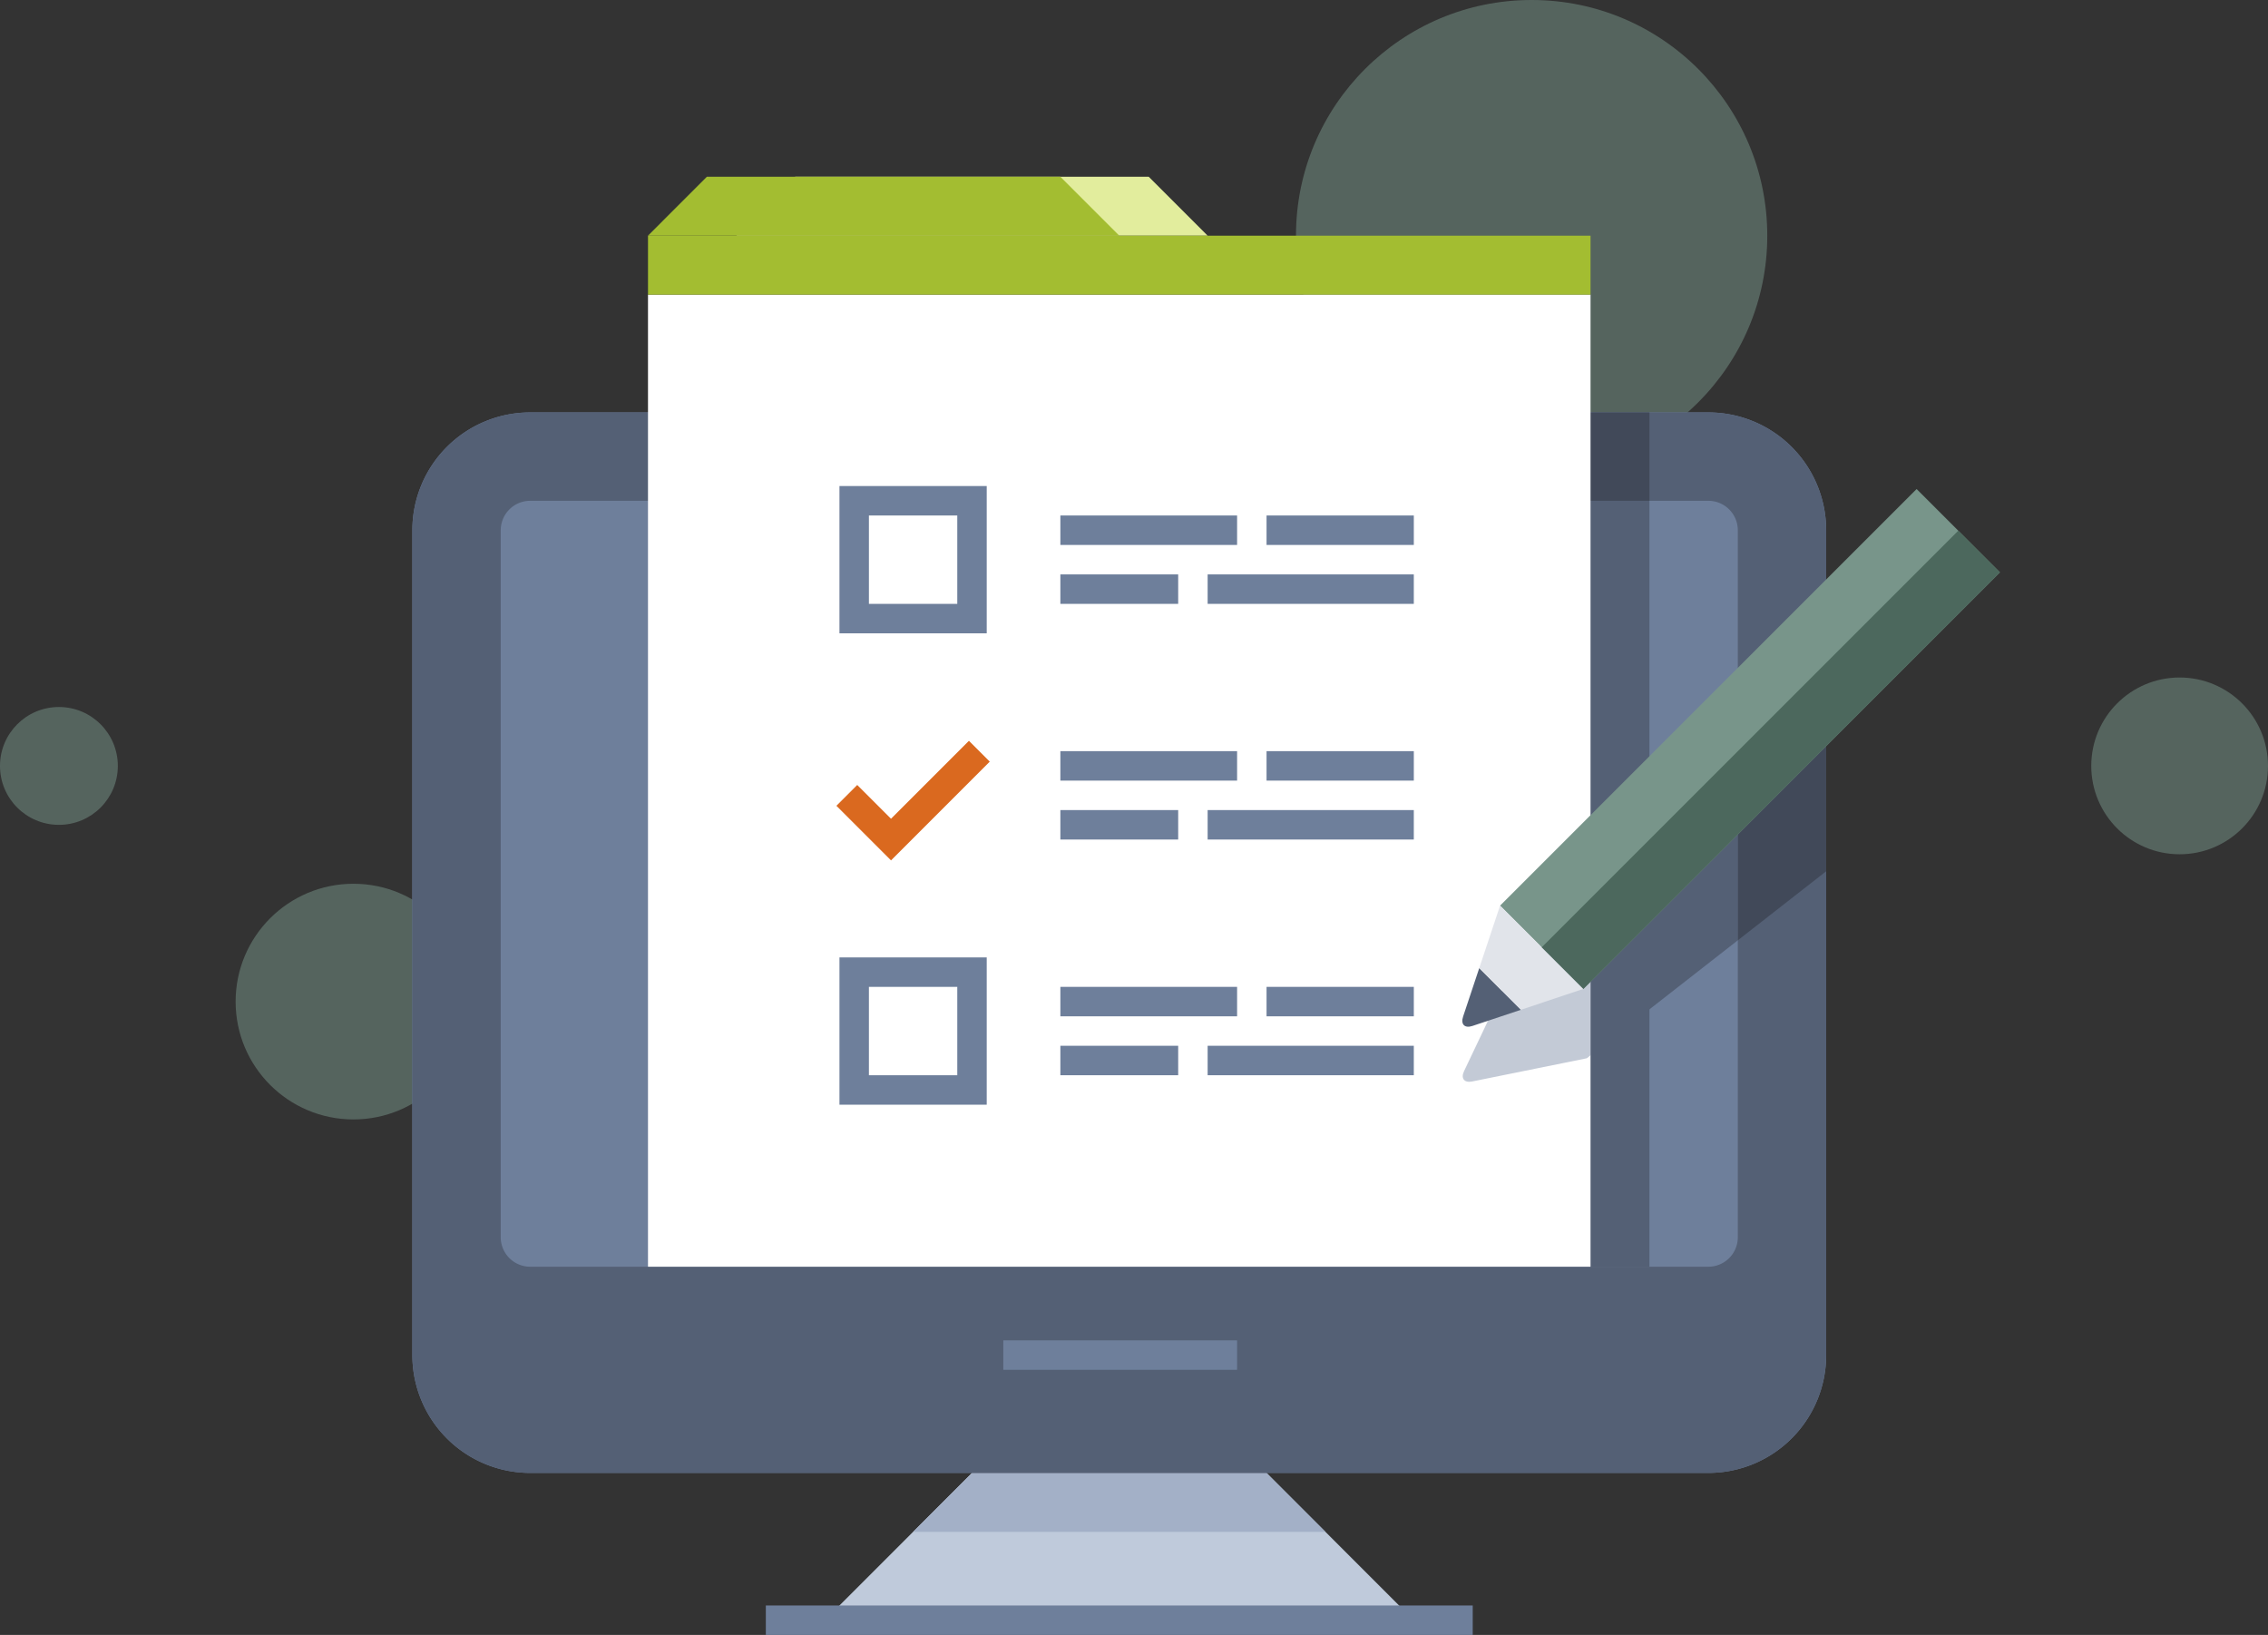 <svg xmlns="http://www.w3.org/2000/svg" width="366.711" height="264.317" viewBox="0 0 366.711 264.317">
  <rect x="0" y="0" width="366.711" height="264.317" fill="#333333" stroke="none"/>
  <g id="Grupo_1620" data-name="Grupo 1620" transform="translate(-5148.331 -3581.03)">
    <g id="Grupo_1561" data-name="Grupo 1561" opacity="0.5">
      <g id="Grupo_1560" data-name="Grupo 1560">
        <circle id="Elipse_189" data-name="Elipse 189" cx="38.1" cy="38.1" r="38.1" transform="translate(5357.879 3581.03)" fill="#78958a"/>
      </g>
    </g>
    <g id="Grupo_1563" data-name="Grupo 1563" opacity="0.5">
      <g id="Grupo_1562" data-name="Grupo 1562">
        <circle id="Elipse_190" data-name="Elipse 190" cx="19.05" cy="19.05" r="19.05" transform="translate(5186.43 3723.905)" fill="#78958a"/>
      </g>
    </g>
    <g id="Grupo_1565" data-name="Grupo 1565" opacity="0.5">
      <g id="Grupo_1564" data-name="Grupo 1564">
        <circle id="Elipse_191" data-name="Elipse 191" cx="14.287" cy="14.287" r="14.287" transform="translate(5486.466 3690.561)" fill="#78958a"/>
      </g>
    </g>
    <g id="Grupo_1567" data-name="Grupo 1567" opacity="0.5">
      <g id="Grupo_1566" data-name="Grupo 1566">
        <circle id="Elipse_192" data-name="Elipse 192" cx="9.525" cy="9.525" r="9.525" transform="translate(5148.331 3695.33)" fill="#78958a"/>
      </g>
    </g>
    <g id="Grupo_1574" data-name="Grupo 1574">
      <g id="Grupo_1568" data-name="Grupo 1568">
        <path id="Trazado_2624" data-name="Trazado 2624" d="M5353.117,3819.154h-47.625l-23.812,23.812h95.25Z" fill="#bfcadb"/>
      </g>
      <g id="Grupo_1569" data-name="Grupo 1569">
        <rect id="Rectángulo_834" data-name="Rectángulo 834" width="114.299" height="4.762" transform="translate(5272.156 3840.584)" fill="#6e7f9b"/>
      </g>
      <g id="Grupo_1570" data-name="Grupo 1570">
        <path id="Trazado_2625" data-name="Trazado 2625" d="M5362.642,3828.679l-9.525-9.525h-47.625l-9.525,9.525Z" fill="#a3b0c7"/>
      </g>
      <g id="Grupo_1571" data-name="Grupo 1571">
        <path id="Trazado_2626" data-name="Trazado 2626" d="M5424.554,3647.705h-190.5a19.05,19.05,0,0,0-19.05,19.05V3800.1h0a19.05,19.05,0,0,0,19.05,19.05h190.5a19.05,19.05,0,0,0,19.05-19.05h0V3666.755A19.05,19.05,0,0,0,5424.554,3647.705Z" fill="#6e7f9b"/>
      </g>
      <g id="Grupo_1572" data-name="Grupo 1572">
        <path id="Trazado_2627" data-name="Trazado 2627" d="M5424.554,3647.705h-190.5a19.05,19.05,0,0,0-19.05,19.05V3800.1h0a19.05,19.05,0,0,0,19.05,19.05h190.5a19.05,19.05,0,0,0,19.05-19.05h0V3666.755A19.05,19.05,0,0,0,5424.554,3647.705Zm-195.262,19.05a4.77,4.77,0,0,1,4.763-4.763h190.5a4.769,4.769,0,0,1,4.762,4.763v114.3a4.768,4.768,0,0,1-4.762,4.763h-190.5a4.77,4.77,0,0,1-4.763-4.763Z" fill="#546075"/>
      </g>
      <g id="Grupo_1573" data-name="Grupo 1573">
        <rect id="Rectángulo_835" data-name="Rectángulo 835" width="37.802" height="4.762" transform="translate(5310.553 3797.722)" fill="#6e7f9b"/>
      </g>
    </g>
    <g id="Grupo_1608" data-name="Grupo 1608">
      <g id="Grupo_1575" data-name="Grupo 1575">
        <rect id="Rectángulo_836" data-name="Rectángulo 836" width="85.725" height="14.287" transform="translate(5329.305 3647.705)" fill="#414959"/>
      </g>
      <g id="Grupo_1576" data-name="Grupo 1576">
        <rect id="Rectángulo_837" data-name="Rectángulo 837" width="85.725" height="123.824" transform="translate(5329.305 3661.992)" fill="#546075"/>
      </g>
      <g id="Grupo_1577" data-name="Grupo 1577">
        <rect id="Rectángulo_838" data-name="Rectángulo 838" width="152.399" height="157.158" transform="translate(5253.105 3628.658)" fill="#fff"/>
      </g>
      <g id="Grupo_1602" data-name="Grupo 1602">
        <g id="Grupo_1584" data-name="Grupo 1584">
          <g id="Grupo_1580" data-name="Grupo 1580">
            <g id="Grupo_1578" data-name="Grupo 1578">
              <rect id="Rectángulo_839" data-name="Rectángulo 839" width="28.575" height="4.762" transform="translate(5319.781 3740.573)" fill="#6e7f9b"/>
            </g>
            <g id="Grupo_1579" data-name="Grupo 1579">
              <rect id="Rectángulo_840" data-name="Rectángulo 840" width="23.812" height="4.762" transform="translate(5353.118 3740.573)" fill="#6e7f9b"/>
            </g>
          </g>
          <g id="Grupo_1582" data-name="Grupo 1582">
            <g id="Grupo_1581" data-name="Grupo 1581">
              <rect id="Rectángulo_841" data-name="Rectángulo 841" width="19.05" height="4.762" transform="translate(5319.781 3750.097)" fill="#6e7f9b"/>
            </g>
          </g>
          <g id="Grupo_1583" data-name="Grupo 1583">
            <rect id="Rectángulo_842" data-name="Rectángulo 842" width="33.335" height="4.762" transform="translate(5343.593 3750.097)" fill="#6e7f9b"/>
          </g>
        </g>
        <g id="Grupo_1591" data-name="Grupo 1591">
          <g id="Grupo_1587" data-name="Grupo 1587">
            <g id="Grupo_1585" data-name="Grupo 1585">
              <rect id="Rectángulo_843" data-name="Rectángulo 843" width="28.575" height="4.762" transform="translate(5319.781 3702.467)" fill="#6e7f9b"/>
            </g>
            <g id="Grupo_1586" data-name="Grupo 1586">
              <rect id="Rectángulo_844" data-name="Rectángulo 844" width="23.812" height="4.762" transform="translate(5353.118 3702.467)" fill="#6e7f9b"/>
            </g>
          </g>
          <g id="Grupo_1589" data-name="Grupo 1589">
            <g id="Grupo_1588" data-name="Grupo 1588">
              <rect id="Rectángulo_845" data-name="Rectángulo 845" width="19.05" height="4.762" transform="translate(5319.781 3711.992)" fill="#6e7f9b"/>
            </g>
          </g>
          <g id="Grupo_1590" data-name="Grupo 1590">
            <rect id="Rectángulo_846" data-name="Rectángulo 846" width="33.335" height="4.762" transform="translate(5343.593 3711.992)" fill="#6e7f9b"/>
          </g>
        </g>
        <g id="Grupo_1592" data-name="Grupo 1592">
          <path id="Trazado_2628" data-name="Trazado 2628" d="M5307.874,3759.622h-23.812V3735.81h23.812Zm-19.049-4.762h14.287v-14.287h-14.287Z" fill="#6e7f9b"/>
        </g>
        <g id="Grupo_1599" data-name="Grupo 1599">
          <g id="Grupo_1595" data-name="Grupo 1595">
            <g id="Grupo_1593" data-name="Grupo 1593">
              <rect id="Rectángulo_847" data-name="Rectángulo 847" width="28.575" height="4.762" transform="translate(5319.781 3664.368)" fill="#6e7f9b"/>
            </g>
            <g id="Grupo_1594" data-name="Grupo 1594">
              <rect id="Rectángulo_848" data-name="Rectángulo 848" width="23.812" height="4.762" transform="translate(5353.118 3664.368)" fill="#6e7f9b"/>
            </g>
          </g>
          <g id="Grupo_1597" data-name="Grupo 1597">
            <g id="Grupo_1596" data-name="Grupo 1596">
              <rect id="Rectángulo_849" data-name="Rectángulo 849" width="19.05" height="4.762" transform="translate(5319.781 3673.893)" fill="#6e7f9b"/>
            </g>
          </g>
          <g id="Grupo_1598" data-name="Grupo 1598">
            <rect id="Rectángulo_850" data-name="Rectángulo 850" width="33.335" height="4.762" transform="translate(5343.593 3673.893)" fill="#6e7f9b"/>
          </g>
        </g>
        <g id="Grupo_1600" data-name="Grupo 1600">
          <path id="Trazado_2629" data-name="Trazado 2629" d="M5307.874,3683.418h-23.812v-23.812h23.812Zm-19.049-4.762h14.287v-14.288h-14.287Z" fill="#6e7f9b"/>
        </g>
        <g id="Grupo_1601" data-name="Grupo 1601">
          <path id="Trazado_2630" data-name="Trazado 2630" d="M5292.4,3720.127l-8.83-8.827,3.367-3.367,5.462,5.46,12.6-12.6,3.367,3.367Z" fill="#da691f"/>
        </g>
      </g>
      <g id="Grupo_1603" data-name="Grupo 1603">
        <path id="Trazado_2631" data-name="Trazado 2631" d="M5276.918,3609.6l-9.527,9.527h76.2l-9.525-9.525Z" fill="#e2ed9d"/>
      </g>
      <g id="Grupo_1605" data-name="Grupo 1605">
        <g id="Grupo_1604" data-name="Grupo 1604">
          <rect id="Rectángulo_851" data-name="Rectángulo 851" width="152.399" height="9.526" transform="translate(5253.105 3619.132)" fill="#a3bd31"/>
        </g>
      </g>
      <g id="Grupo_1607" data-name="Grupo 1607">
        <g id="Grupo_1606" data-name="Grupo 1606">
          <path id="Trazado_2632" data-name="Trazado 2632" d="M5262.631,3609.6l-9.526,9.527h76.2l-9.525-9.525Z" fill="#a3bd31"/>
        </g>
      </g>
    </g>
    <g id="Grupo_1619" data-name="Grupo 1619">
      <g id="Grupo_1612" data-name="Grupo 1612">
        <g id="Grupo_1609" data-name="Grupo 1609">
          <path id="Trazado_2633" data-name="Trazado 2633" d="M5429.316,3708.873l-23.812,18.6v24.175l23.813-18.6Z" fill="#546075"/>
        </g>
        <g id="Grupo_1610" data-name="Grupo 1610">
          <path id="Trazado_2634" data-name="Trazado 2634" d="M5393.178,3737.107l-4.573,9.618-3.551,7.466c-.562,1.183.028,1.938,1.311,1.679l8.1-1.64,10.437-2.111.6-.466v-24.175Z" fill="#c3cad6"/>
        </g>
        <g id="Grupo_1611" data-name="Grupo 1611">
          <path id="Trazado_2635" data-name="Trazado 2635" d="M5429.316,3708.873v24.175l14.288-11.162v-24.175Z" fill="#414959"/>
        </g>
      </g>
      <g id="Grupo_1618" data-name="Grupo 1618">
        <g id="Grupo_1613" data-name="Grupo 1613">
          <path id="Trazado_2636" data-name="Trazado 2636" d="M5387.508,3737.545l-2.614,7.843c-.414,1.243.263,1.921,1.506,1.506l7.844-2.614" fill="#546075"/>
        </g>
        <g id="Grupo_1615" data-name="Grupo 1615">
          <g id="Grupo_1614" data-name="Grupo 1614">
            <rect id="Rectángulo_852" data-name="Rectángulo 852" width="95.25" height="19.05" transform="translate(5390.876 3727.442) rotate(-45)" fill="#78958a"/>
          </g>
        </g>
        <g id="Grupo_1616" data-name="Grupo 1616">
          <path id="Trazado_2637" data-name="Trazado 2637" d="M5390.875,3727.442l-3.367,10.1,6.735,6.735,10.1-3.368Z" fill="#e1e4ea"/>
        </g>
        <g id="Grupo_1617" data-name="Grupo 1617">
          <rect id="Rectángulo_853" data-name="Rectángulo 853" width="95.25" height="9.525" transform="translate(5397.611 3734.177) rotate(-45)" fill="#4c685d"/>
        </g>
      </g>
    </g>
  </g>
</svg>
